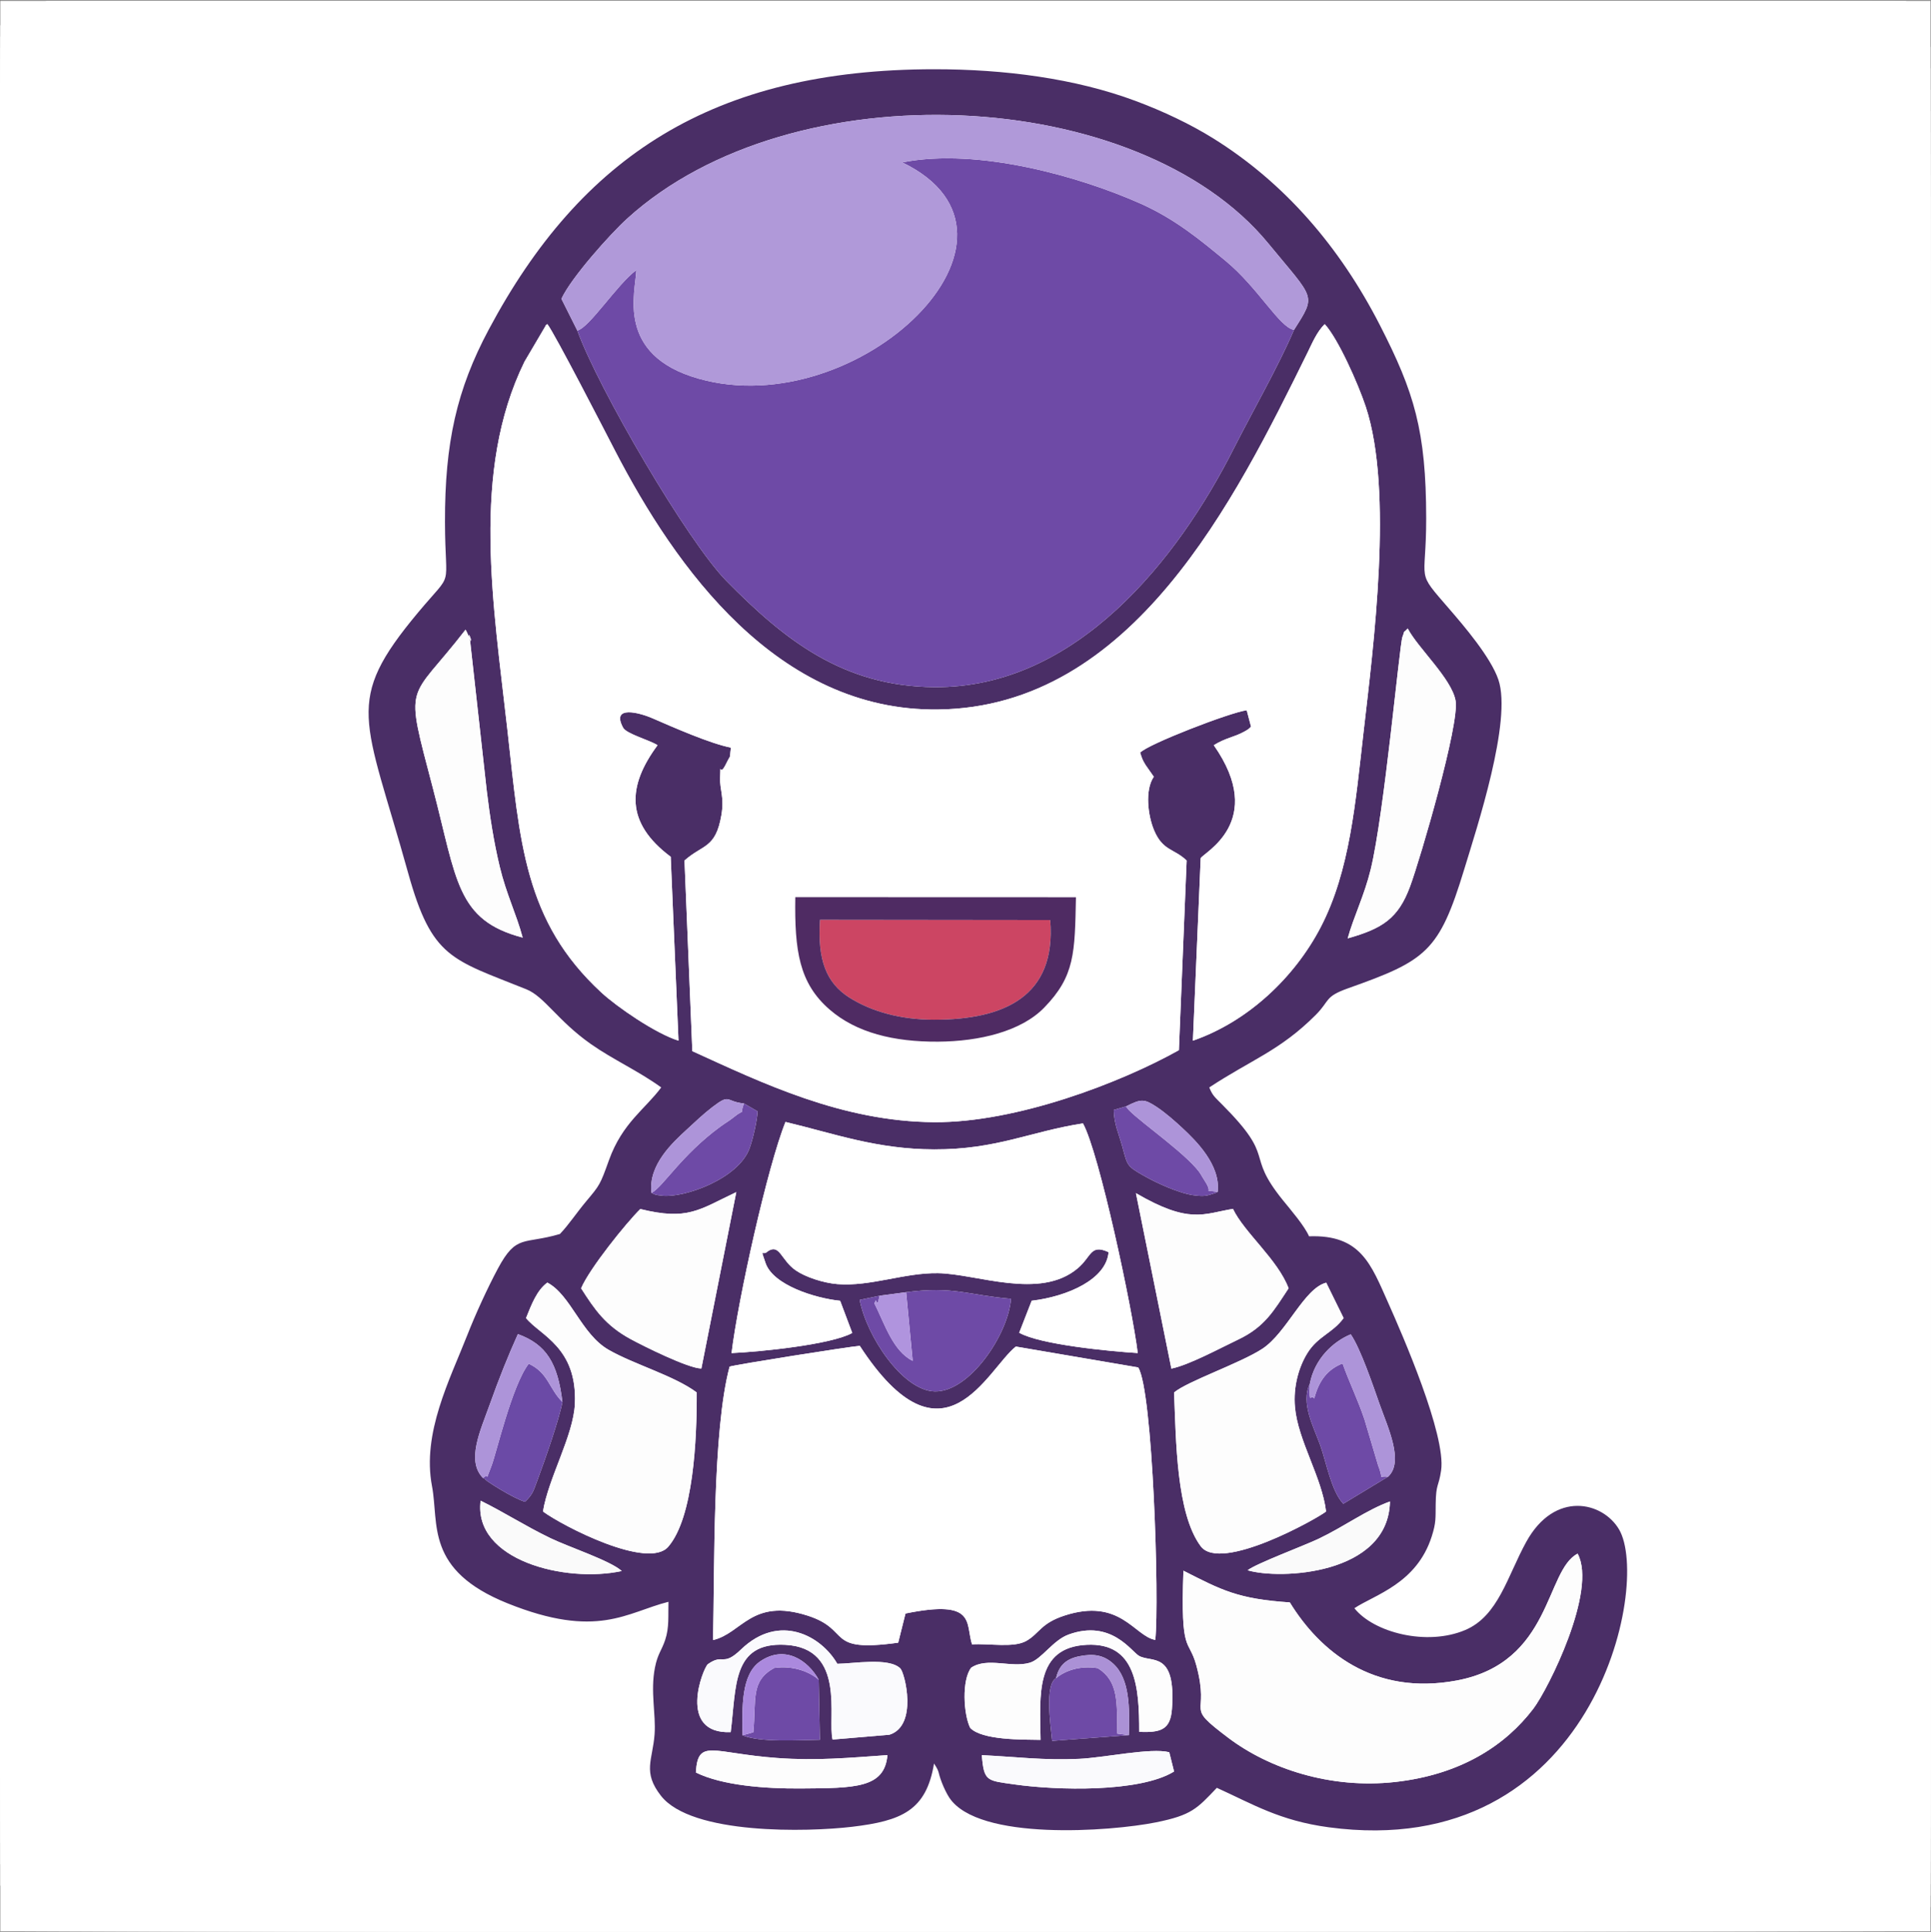 <?xml version="1.0" encoding="UTF-8"?>
<svg xmlns="http://www.w3.org/2000/svg" xmlns:xlink="http://www.w3.org/1999/xlink" width="2836" height="2837" viewBox="0 0 2836 2837">
<rect x="0" y="0" width="2836" height="2837" fill="#808080" stroke="none"/>
<defs>
<clipPath id="clip-0">
<path clip-rule="nonzero" d="M 0.512 1.449 L 2835.16 1.449 L 2835.16 2836.094 L 0.512 2836.094 Z M 0.512 1.449 "/>
</clipPath>
</defs>
<path fill-rule="evenodd" fill="rgb(58.984%, 58.984%, 58.984%)" fill-opacity="1" d="M 1 0.352 L 2835.648 0.352 L 2835.648 2835 L 1 2835 L 1 0.352 "/>
<g clip-path="url(#clip-0)">
<path fill-rule="evenodd" fill="rgb(100%, 100%, 100%)" fill-opacity="1" d="M 0.512 1.449 L 2835.16 1.449 L 2835.16 2836.094 L 0.512 2836.094 Z M 2835.16 1.449 L 0.512 1.449 L 0.512 2836.102 L 2835.16 2836.102 Z M 2251.34 -1290.559 L -1291.5 585.27 L 584.336 4128.109 L 4127.172 2252.273 Z M 2251.34 -1290.559 "/>
<path fill-rule="evenodd" fill="rgb(100%, 100%, 100%)" fill-opacity="1" d="M 2201.328 -1128 L -1128.941 635.281 L 634.344 3965.551 L 3964.609 2202.262 Z M 2201.328 -1128 "/>
<path fill-rule="evenodd" fill="rgb(100%, 100%, 100%)" fill-opacity="1" d="M 2195.211 -1108.109 L -1109.039 641.398 L 640.465 3945.648 L 3944.711 2196.141 Z M 2195.211 -1108.109 "/>
<path fill-rule="evenodd" fill="rgb(100%, 100%, 100%)" fill-opacity="1" d="M 2189.078 -1088.211 L -1089.148 647.52 L 646.586 3925.75 L 3924.82 2190.02 Z M 2189.078 -1088.211 "/>
<path fill-rule="evenodd" fill="rgb(100%, 100%, 100%)" fill-opacity="1" d="M 2182.961 -1068.309 L -1069.25 653.641 L 652.707 3905.859 L 3904.922 2183.898 Z M 2182.961 -1068.309 "/>
<path fill-rule="evenodd" fill="rgb(100%, 100%, 100%)" fill-opacity="1" d="M 2176.84 -1048.422 L -1049.352 659.762 L 658.828 3885.961 L 3885.02 2177.777 Z M 2176.84 -1048.422 "/>
<path fill-rule="evenodd" fill="rgb(100%, 100%, 100%)" fill-opacity="1" d="M 2170.719 -1028.52 L -1029.461 665.891 L 664.949 3866.059 L 3865.129 2171.656 Z M 2170.719 -1028.52 "/>
<path fill-rule="evenodd" fill="rgb(100%, 100%, 100%)" fill-opacity="1" d="M 2164.602 -1008.621 L -1009.559 672.012 L 671.07 3846.172 L 3845.23 2165.535 Z M 2164.602 -1008.621 "/>
<path fill-rule="evenodd" fill="rgb(100%, 100%, 100%)" fill-opacity="1" d="M 2158.48 -988.73 L -989.664 678.129 L 677.191 3826.27 L 3825.328 2159.414 Z M 2158.48 -988.73 "/>
<path fill-rule="evenodd" fill="rgb(100%, 100%, 100%)" fill-opacity="1" d="M 2152.359 -968.828 L -969.766 684.25 L 683.312 3806.371 L 3805.441 2153.293 Z M 2152.359 -968.828 "/>
<path fill-rule="evenodd" fill="rgb(100%, 100%, 100%)" fill-opacity="1" d="M 2146.238 -948.93 L -949.871 690.371 L 689.434 3786.477 L 3785.539 2147.172 Z M 2146.238 -948.93 "/>
<path fill-rule="evenodd" fill="rgb(100%, 100%, 100%)" fill-opacity="1" d="M 2140.121 -929.039 L -929.973 696.488 L 695.555 3766.578 L 3765.641 2141.051 Z M 2140.121 -929.039 "/>
<path fill-rule="evenodd" fill="rgb(100%, 100%, 100%)" fill-opacity="1" d="M 2133.988 -909.141 L -910.074 702.609 L 701.676 3746.684 L 3745.75 2134.93 Z M 2133.988 -909.141 "/>
<path fill-rule="evenodd" fill="rgb(100%, 100%, 100%)" fill-opacity="1" d="M 2127.871 -889.238 L -890.18 708.73 L 707.797 3726.785 L 3725.852 2128.809 Z M 2127.871 -889.238 "/>
<path fill-rule="evenodd" fill="rgb(100%, 100%, 100%)" fill-opacity="1" d="M 2121.75 -869.352 L -870.281 714.852 L 713.918 3706.891 L 3705.949 2122.688 Z M 2121.75 -869.352 "/>
<path fill-rule="evenodd" fill="rgb(100%, 100%, 100%)" fill-opacity="1" d="M 2115.629 -849.449 L -850.387 720.969 L 720.039 3686.992 L 3686.059 2116.566 Z M 2115.629 -849.449 "/>
<path fill-rule="evenodd" fill="rgb(100%, 100%, 100%)" fill-opacity="1" d="M 2109.512 -829.551 L -830.488 727.102 L 726.16 3667.098 L 3666.16 2110.445 Z M 2109.512 -829.551 "/>
<path fill-rule="evenodd" fill="rgb(100%, 100%, 100%)" fill-opacity="1" d="M 2103.391 -809.66 L -810.594 733.219 L 732.281 3647.199 L 3646.262 2104.324 Z M 2103.391 -809.66 "/>
<path fill-rule="evenodd" fill="rgb(100%, 100%, 100%)" fill-opacity="1" d="M 2097.27 -789.762 L -790.695 739.34 L 738.402 3627.305 L 3626.371 2098.203 Z M 2097.27 -789.762 "/>
<path fill-rule="evenodd" fill="rgb(100%, 100%, 100%)" fill-opacity="1" d="M 2091.148 -769.859 L -770.801 745.461 L 744.523 3607.406 L 3606.469 2092.086 Z M 2091.148 -769.859 "/>
<path fill-rule="evenodd" fill="rgb(100%, 100%, 100%)" fill-opacity="1" d="M 2085.031 -749.969 L -750.902 751.578 L 750.645 3587.512 L 3586.57 2085.965 Z M 2085.031 -749.969 "/>
<path fill-rule="evenodd" fill="rgb(100%, 100%, 100%)" fill-opacity="1" d="M 2078.91 -730.07 L -731.008 757.699 L 756.766 3567.613 L 3566.68 2079.844 Z M 2078.91 -730.07 "/>
<path fill-rule="evenodd" fill="rgb(100%, 100%, 100%)" fill-opacity="1" d="M 2072.789 -710.172 L -711.109 763.82 L 762.887 3547.719 L 3546.781 2073.723 Z M 2072.789 -710.172 "/>
<path fill-rule="evenodd" fill="rgb(100%, 100%, 100%)" fill-opacity="1" d="M 2066.66 -690.281 L -691.215 769.941 L 769.008 3527.82 L 3526.879 2067.602 Z M 2066.66 -690.281 "/>
<path fill-rule="evenodd" fill="rgb(100%, 100%, 100%)" fill-opacity="1" d="M 2060.539 -670.379 L -671.316 776.059 L 775.129 3507.926 L 3506.988 2061.48 Z M 2060.539 -670.379 "/>
<path fill-rule="evenodd" fill="rgb(100%, 100%, 100%)" fill-opacity="1" d="M 2054.422 -650.48 L -651.422 782.18 L 781.25 3488.027 L 3487.09 2055.359 Z M 2054.422 -650.48 "/>
<path fill-rule="evenodd" fill="rgb(100%, 100%, 100%)" fill-opacity="1" d="M 2048.301 -630.59 L -631.523 788.309 L 787.371 3468.129 L 3467.191 2049.238 Z M 2048.301 -630.59 "/>
<path fill-rule="evenodd" fill="rgb(100%, 100%, 100%)" fill-opacity="1" d="M 2042.18 -610.691 L -611.629 794.43 L 793.492 3448.234 L 3447.301 2043.117 Z M 2042.18 -610.691 "/>
<path fill-rule="evenodd" fill="rgb(100%, 100%, 100%)" fill-opacity="1" d="M 2036.059 -590.789 L -591.73 800.551 L 799.613 3428.34 L 3427.398 2036.996 Z M 2036.059 -590.789 "/>
<path fill-rule="evenodd" fill="rgb(100%, 100%, 100%)" fill-opacity="1" d="M 2029.941 -570.898 L -571.836 806.672 L 805.734 3408.441 L 3407.512 2030.875 Z M 2029.941 -570.898 "/>
<path fill-rule="evenodd" fill="rgb(100%, 100%, 100%)" fill-opacity="1" d="M 2023.82 -551 L -551.938 812.789 L 811.855 3388.543 L 3387.609 2024.754 Z M 2023.82 -551 "/>
<path fill-rule="evenodd" fill="rgb(100%, 100%, 100%)" fill-opacity="1" d="M 2017.699 -531.109 L -532.039 818.91 L 817.977 3368.648 L 3367.711 2018.633 Z M 2017.699 -531.109 "/>
<path fill-rule="evenodd" fill="rgb(100%, 100%, 100%)" fill-opacity="1" d="M 2011.578 -511.211 L -512.145 825.031 L 824.098 3348.75 L 3347.809 2012.512 Z M 2011.578 -511.211 "/>
<path fill-rule="evenodd" fill="rgb(100%, 100%, 100%)" fill-opacity="1" d="M 2005.449 -491.309 L -492.246 831.148 L 830.219 3328.855 L 3327.922 2006.391 Z M 2005.449 -491.309 "/>
<path fill-rule="evenodd" fill="rgb(100%, 100%, 100%)" fill-opacity="1" d="M 1999.328 -471.422 L -472.352 837.27 L 836.34 3308.957 L 3308.02 2000.27 Z M 1999.328 -471.422 "/>
<path fill-rule="evenodd" fill="rgb(100%, 100%, 100%)" fill-opacity="1" d="M 1993.211 -451.52 L -452.453 843.391 L 842.461 3289.062 L 3288.129 1994.148 Z M 1993.211 -451.52 "/>
<path fill-rule="evenodd" fill="rgb(100%, 100%, 100%)" fill-opacity="1" d="M 1987.09 -431.621 L -432.559 849.52 L 848.578 3269.164 L 3268.23 1988.027 Z M 1987.09 -431.621 "/>
<path fill-rule="evenodd" fill="rgb(100%, 100%, 100%)" fill-opacity="1" d="M 1980.969 -411.73 L -412.66 855.641 L 854.699 3249.27 L 3248.328 1981.906 Z M 1980.969 -411.73 "/>
<path fill-rule="evenodd" fill="rgb(100%, 100%, 100%)" fill-opacity="1" d="M 1974.852 -391.828 L -392.766 861.762 L 860.82 3229.371 L 3228.441 1975.785 Z M 1974.852 -391.828 "/>
<path fill-rule="evenodd" fill="rgb(100%, 100%, 100%)" fill-opacity="1" d="M 1968.73 -371.93 L -372.867 867.879 L 866.941 3209.477 L 3208.539 1969.664 Z M 1968.73 -371.93 "/>
<path fill-rule="evenodd" fill="rgb(100%, 100%, 100%)" fill-opacity="1" d="M 1962.609 -352.039 L -352.973 874 L 873.062 3189.578 L 3188.641 1963.543 Z M 1962.609 -352.039 "/>
<path fill-rule="evenodd" fill="rgb(100%, 100%, 100%)" fill-opacity="1" d="M 1956.488 -332.141 L -333.074 880.121 L 879.184 3169.68 L 3168.75 1957.422 Z M 1956.488 -332.141 "/>
<path fill-rule="evenodd" fill="rgb(100%, 100%, 100%)" fill-opacity="1" d="M 1950.371 -312.238 L -313.18 886.238 L 885.305 3149.785 L 3148.852 1951.301 Z M 1950.371 -312.238 "/>
<path fill-rule="evenodd" fill="rgb(100%, 100%, 100%)" fill-opacity="1" d="M 1944.238 -292.352 L -293.281 892.359 L 891.426 3129.887 L 3128.949 1945.18 Z M 1944.238 -292.352 "/>
<path fill-rule="evenodd" fill="rgb(100%, 100%, 100%)" fill-opacity="1" d="M 1938.121 -272.449 L -273.387 898.48 L 897.547 3109.992 L 3109.059 1939.059 Z M 1938.121 -272.449 "/>
<path fill-rule="evenodd" fill="rgb(100%, 100%, 100%)" fill-opacity="1" d="M 1932 -252.551 L -253.488 904.602 L 903.668 3090.094 L 3089.16 1932.938 Z M 1932 -252.551 "/>
<path fill-rule="evenodd" fill="rgb(100%, 100%, 100%)" fill-opacity="1" d="M 1925.879 -232.66 L -233.59 910.73 L 909.789 3070.199 L 3069.262 1926.816 Z M 1925.879 -232.66 "/>
<path fill-rule="evenodd" fill="rgb(100%, 100%, 100%)" fill-opacity="1" d="M 1919.762 -212.762 L -213.691 916.852 L 915.91 3050.297 L 3049.359 1920.695 Z M 1919.762 -212.762 "/>
<path fill-rule="evenodd" fill="rgb(100%, 100%, 100%)" fill-opacity="1" d="M 1913.641 -192.859 L -193.797 922.969 L 922.031 3030.402 L 3029.469 1914.574 Z M 1913.641 -192.859 "/>
<path fill-rule="evenodd" fill="rgb(100%, 100%, 100%)" fill-opacity="1" d="M 1907.52 -172.961 L -173.898 929.09 L 928.152 3010.504 L 3009.57 1908.453 Z M 1907.52 -172.961 "/>
<path fill-rule="evenodd" fill="rgb(100%, 100%, 100%)" fill-opacity="1" d="M 1901.398 -153.07 L -154.004 935.211 L 934.273 2990.609 L 2989.672 1902.332 Z M 1901.398 -153.07 "/>
<path fill-rule="evenodd" fill="rgb(100%, 100%, 100%)" fill-opacity="1" d="M 1895.281 -133.172 L -134.105 941.328 L 940.395 2970.711 L 2969.781 1896.211 Z M 1895.281 -133.172 "/>
<path fill-rule="evenodd" fill="rgb(100%, 100%, 100%)" fill-opacity="1" d="M 1889.148 -113.27 L -114.211 947.449 L 946.516 2950.816 L 2949.879 1890.09 Z M 1889.148 -113.27 "/>
<path fill-rule="evenodd" fill="rgb(100%, 100%, 100%)" fill-opacity="1" d="M 1883.031 -93.379 L -94.312 953.57 L 952.637 2930.918 L 2929.98 1883.969 Z M 1883.031 -93.379 "/>
<path fill-rule="evenodd" fill="rgb(100%, 100%, 100%)" fill-opacity="1" d="M 1876.91 -73.48 L -74.414 959.691 L 958.758 2911.023 L 2910.09 1877.848 Z M 1876.91 -73.48 "/>
<path fill-rule="evenodd" fill="rgb(100%, 100%, 100%)" fill-opacity="1" d="M 1870.789 -53.578 L -54.52 965.82 L 964.879 2891.125 L 2890.191 1871.727 Z M 1870.789 -53.578 "/>
<path fill-rule="evenodd" fill="rgb(100%, 100%, 100%)" fill-opacity="1" d="M 1864.672 -33.691 L -34.621 971.941 L 971 2871.23 L 2870.289 1865.605 Z M 1864.672 -33.691 "/>
<path fill-rule="evenodd" fill="rgb(100%, 100%, 100%)" fill-opacity="1" d="M 1858.551 -13.789 L -14.727 978.059 L 977.121 2851.332 L 2850.398 1859.484 Z M 1858.551 -13.789 "/>
</g>
<path fill-rule="evenodd" fill="rgb(100%, 100%, 100%)" fill-opacity="1" d="M 1852.43 6.109 L 5.172 984.18 L 983.242 2831.438 L 2830.5 1853.363 Z M 1852.43 6.109 "/>
<path fill-rule="evenodd" fill="rgb(100%, 100%, 100%)" fill-opacity="1" d="M 1846.309 26 L 25.066 990.301 L 989.363 2811.539 L 2810.602 1847.242 Z M 1846.309 26 "/>
<path fill-rule="evenodd" fill="rgb(100%, 100%, 100%)" fill-opacity="1" d="M 1840.191 45.898 L 44.965 996.422 L 995.484 2791.645 L 2790.711 1841.121 Z M 1840.191 45.898 "/>
<path fill-rule="evenodd" fill="rgb(100%, 100%, 100%)" fill-opacity="1" d="M 1834.059 65.801 L 64.859 1002.539 L 1001.609 2771.746 L 2770.809 1835 Z M 1834.059 65.801 "/>
<path fill-rule="evenodd" fill="rgb(100%, 100%, 100%)" fill-opacity="1" d="M 1827.941 85.691 L 84.758 1008.66 L 1007.73 2751.848 L 2750.91 1828.879 Z M 1827.941 85.691 "/>
<path fill-rule="evenodd" fill="rgb(100%, 100%, 100%)" fill-opacity="1" d="M 1821.82 105.59 L 104.652 1014.781 L 1013.852 2731.953 L 2731.02 1822.762 Z M 1821.82 105.59 "/>
<path fill-rule="evenodd" fill="rgb(100%, 100%, 100%)" fill-opacity="1" d="M 1815.699 125.488 L 124.551 1020.898 L 1019.969 2712.055 L 2711.121 1816.641 Z M 1815.699 125.488 "/>
<path fill-rule="evenodd" fill="rgb(100%, 100%, 100%)" fill-opacity="1" d="M 1809.578 145.379 L 144.445 1027.031 L 1026.09 2692.16 L 2691.219 1810.52 Z M 1809.578 145.379 "/>
<path fill-rule="evenodd" fill="rgb(100%, 100%, 100%)" fill-opacity="1" d="M 1803.461 165.281 L 164.344 1033.148 L 1032.211 2672.262 L 2671.328 1804.398 Z M 1803.461 165.281 "/>
<path fill-rule="evenodd" fill="rgb(100%, 100%, 100%)" fill-opacity="1" d="M 1797.34 185.18 L 184.242 1039.27 L 1038.328 2652.367 L 2651.43 1798.27 Z M 1797.34 185.18 "/>
<path fill-rule="evenodd" fill="rgb(100%, 100%, 100%)" fill-opacity="1" d="M 1791.219 205.07 L 204.137 1045.391 L 1044.449 2632.469 L 2631.531 1792.148 Z M 1791.219 205.07 "/>
<path fill-rule="evenodd" fill="rgb(100%, 100%, 100%)" fill-opacity="1" d="M 1785.102 224.969 L 224.035 1051.512 L 1050.57 2612.574 L 2611.641 1786.031 Z M 1785.102 224.969 "/>
<path fill-rule="evenodd" fill="rgb(100%, 100%, 100%)" fill-opacity="1" d="M 1778.98 244.871 L 243.93 1057.629 L 1056.691 2592.676 L 2591.738 1779.91 Z M 1778.98 244.871 "/>
<path fill-rule="evenodd" fill="rgb(100%, 100%, 100%)" fill-opacity="1" d="M 1772.859 264.762 L 263.828 1063.75 L 1062.82 2572.777 L 2571.84 1773.789 Z M 1772.859 264.762 "/>
<path fill-rule="evenodd" fill="rgb(100%, 100%, 100%)" fill-opacity="1" d="M 1766.73 284.66 L 283.723 1069.871 L 1068.941 2552.883 L 2551.949 1767.672 Z M 1766.73 284.66 "/>
<path fill-rule="evenodd" fill="rgb(100%, 100%, 100%)" fill-opacity="1" d="M 1760.609 304.559 L 303.621 1075.988 L 1075.059 2532.984 L 2532.051 1761.551 Z M 1760.609 304.559 "/>
<path fill-rule="evenodd" fill="rgb(100%, 100%, 100%)" fill-opacity="1" d="M 1754.488 324.449 L 323.52 1082.109 L 1081.18 2513.09 L 2512.148 1755.43 Z M 1754.488 324.449 "/>
<path fill-rule="evenodd" fill="rgb(100%, 100%, 100%)" fill-opacity="1" d="M 1748.371 344.352 L 343.414 1088.238 L 1087.301 2493.191 L 2492.262 1749.309 Z M 1748.371 344.352 "/>
<path fill-rule="evenodd" fill="rgb(100%, 100%, 100%)" fill-opacity="1" d="M 1742.25 364.25 L 363.312 1094.359 L 1093.422 2473.297 L 2472.359 1743.191 Z M 1742.25 364.25 "/>
<path fill-rule="evenodd" fill="rgb(100%, 100%, 100%)" fill-opacity="1" d="M 1736.129 384.141 L 383.207 1100.48 L 1099.539 2453.398 L 2452.461 1737.059 Z M 1736.129 384.141 "/>
<path fill-rule="evenodd" fill="rgb(100%, 100%, 100%)" fill-opacity="1" d="M 1730.012 404.039 L 403.105 1106.602 L 1105.66 2433.504 L 2432.57 1730.941 Z M 1730.012 404.039 "/>
<path fill-rule="evenodd" fill="rgb(100%, 100%, 100%)" fill-opacity="1" d="M 1723.891 423.941 L 423 1112.719 L 1111.781 2413.605 L 2412.672 1724.82 Z M 1723.891 423.941 "/>
<path fill-rule="evenodd" fill="rgb(100%, 100%, 100%)" fill-opacity="1" d="M 1717.77 443.828 L 442.898 1118.84 L 1117.91 2393.711 L 2392.77 1718.699 Z M 1717.77 443.828 "/>
<path fill-rule="evenodd" fill="rgb(100%, 100%, 100%)" fill-opacity="1" d="M 1711.641 463.73 L 462.793 1124.961 L 1124.031 2373.812 L 2372.879 1712.578 Z M 1711.641 463.73 "/>
<path fill-rule="evenodd" fill="rgb(100%, 100%, 100%)" fill-opacity="1" d="M 1705.52 483.629 L 482.691 1131.078 L 1130.148 2353.914 L 2352.98 1706.461 Z M 1705.52 483.629 "/>
<path fill-rule="evenodd" fill="rgb(100%, 100%, 100%)" fill-opacity="1" d="M 1699.398 503.52 L 502.59 1137.199 L 1136.27 2334.02 L 2333.078 1700.34 Z M 1699.398 503.52 "/>
<path fill-rule="evenodd" fill="rgb(100%, 100%, 100%)" fill-opacity="1" d="M 1693.281 523.422 L 522.484 1143.32 L 1142.391 2314.121 L 2313.191 1694.219 Z M 1693.281 523.422 "/>
<path fill-rule="evenodd" fill="rgb(100%, 100%, 100%)" fill-opacity="1" d="M 1687.16 543.32 L 542.383 1149.449 L 1148.512 2294.227 L 2293.289 1688.102 Z M 1687.16 543.32 "/>
<path fill-rule="evenodd" fill="rgb(100%, 100%, 100%)" fill-opacity="1" d="M 1681.039 563.211 L 562.277 1155.57 L 1154.629 2274.328 L 2273.391 1681.98 Z M 1681.039 563.211 "/>
<path fill-rule="evenodd" fill="rgb(100%, 100%, 100%)" fill-opacity="1" d="M 1674.922 583.109 L 582.176 1161.691 L 1160.75 2254.434 L 2253.5 1675.852 Z M 1674.922 583.109 "/>
<path fill-rule="evenodd" fill="rgb(100%, 100%, 100%)" fill-opacity="1" d="M 1668.801 603.012 L 602.07 1167.809 L 1166.871 2234.535 L 2233.602 1669.73 Z M 1668.801 603.012 "/>
<path fill-rule="evenodd" fill="rgb(100%, 100%, 100%)" fill-opacity="1" d="M 1662.68 622.898 L 621.969 1173.93 L 1172.988 2214.641 L 2213.699 1663.609 Z M 1662.68 622.898 "/>
<path fill-rule="evenodd" fill="rgb(100%, 100%, 100%)" fill-opacity="1" d="M 1656.559 642.801 L 641.863 1180.051 L 1179.121 2194.742 L 2193.809 1657.488 Z M 1656.559 642.801 "/>
<path fill-rule="evenodd" fill="rgb(100%, 100%, 100%)" fill-opacity="1" d="M 1650.43 662.699 L 661.762 1186.172 L 1185.238 2174.848 L 2173.91 1651.371 Z M 1650.43 662.699 "/>
<path fill-rule="evenodd" fill="rgb(100%, 100%, 100%)" fill-opacity="1" d="M 1644.309 682.59 L 681.656 1192.289 L 1191.359 2154.949 L 2154.012 1645.25 Z M 1644.309 682.59 "/>
<path fill-rule="evenodd" fill="rgb(100%, 100%, 100%)" fill-opacity="1" d="M 1638.191 702.488 L 701.555 1198.41 L 1197.48 2135.051 L 2134.121 1639.129 Z M 1638.191 702.488 "/>
<path fill-rule="evenodd" fill="rgb(100%, 100%, 100%)" fill-opacity="1" d="M 1632.07 722.391 L 721.449 1204.539 L 1203.602 2115.156 L 2114.219 1633.012 Z M 1632.07 722.391 "/>
<path fill-rule="evenodd" fill="rgb(100%, 100%, 100%)" fill-opacity="1" d="M 1625.949 742.281 L 741.348 1210.66 L 1209.719 2095.258 L 2094.32 1626.891 Z M 1625.949 742.281 "/>
<path fill-rule="evenodd" fill="rgb(100%, 100%, 100%)" fill-opacity="1" d="M 1619.828 762.18 L 761.246 1216.781 L 1215.84 2075.363 L 2074.43 1620.77 Z M 1619.828 762.18 "/>
<path fill-rule="evenodd" fill="rgb(100%, 100%, 100%)" fill-opacity="1" d="M 1613.711 782.078 L 781.141 1222.898 L 1221.961 2055.465 L 2054.531 1614.641 Z M 1613.711 782.078 "/>
<path fill-rule="evenodd" fill="rgb(100%, 100%, 100%)" fill-opacity="1" d="M 1607.59 801.969 L 801.039 1229.02 L 1228.078 2035.57 L 2034.629 1608.52 Z M 1607.59 801.969 "/>
<path fill-rule="evenodd" fill="rgb(100%, 100%, 100%)" fill-opacity="1" d="M 1601.469 821.871 L 820.934 1235.141 L 1234.199 2015.672 L 2014.738 1602.398 Z M 1601.469 821.871 "/>
<path fill-rule="evenodd" fill="rgb(100%, 100%, 100%)" fill-opacity="1" d="M 1595.352 841.77 L 840.832 1241.262 L 1240.328 1995.773 L 1994.84 1596.281 Z M 1595.352 841.77 "/>
<path fill-rule="evenodd" fill="rgb(100%, 100%, 100%)" fill-opacity="1" d="M 1589.219 861.66 L 860.727 1247.379 L 1246.449 1975.879 L 1974.941 1590.16 Z M 1589.219 861.66 "/>
<path fill-rule="evenodd" fill="rgb(100%, 100%, 100%)" fill-opacity="1" d="M 1583.102 881.559 L 880.625 1253.5 L 1252.57 1955.98 L 1955.051 1584.039 Z M 1583.102 881.559 "/>
<path fill-rule="evenodd" fill="rgb(100%, 100%, 100%)" fill-opacity="1" d="M 1576.98 901.461 L 900.52 1259.621 L 1258.691 1936.086 L 1935.148 1577.922 Z M 1576.98 901.461 "/>
<path fill-rule="evenodd" fill="rgb(100%, 100%, 100%)" fill-opacity="1" d="M 1570.859 921.352 L 920.418 1265.75 L 1264.809 1916.188 L 1915.25 1571.801 Z M 1570.859 921.352 "/>
<path fill-rule="evenodd" fill="rgb(100%, 100%, 100%)" fill-opacity="1" d="M 1564.738 941.25 L 940.316 1271.871 L 1270.93 1896.293 L 1895.359 1565.68 Z M 1564.738 941.25 "/>
<path fill-rule="evenodd" fill="rgb(100%, 100%, 100%)" fill-opacity="1" d="M 1558.621 961.148 L 960.211 1277.988 L 1277.051 1876.395 L 1875.461 1559.559 Z M 1558.621 961.148 "/>
<path fill-rule="evenodd" fill="rgb(100%, 100%, 100%)" fill-opacity="1" d="M 1552.5 981.039 L 980.109 1284.109 L 1283.172 1856.496 L 1855.559 1553.43 Z M 1552.5 981.039 "/>
<path fill-rule="evenodd" fill="rgb(100%, 100%, 100%)" fill-opacity="1" d="M 1546.379 1000.941 L 1000 1290.23 L 1289.289 1836.602 L 1835.672 1547.309 Z M 1546.379 1000.941 "/>
<path fill-rule="evenodd" fill="rgb(100%, 100%, 100%)" fill-opacity="1" d="M 1540.262 1020.84 L 1019.898 1296.352 L 1295.41 1816.711 L 1815.77 1541.191 Z M 1540.262 1020.84 "/>
<path fill-rule="evenodd" fill="rgb(100%, 100%, 100%)" fill-opacity="1" d="M 1534.141 1040.73 L 1039.801 1302.469 L 1301.539 1796.809 L 1795.871 1535.07 Z M 1534.141 1040.73 "/>
<path fill-rule="evenodd" fill="rgb(100%, 100%, 100%)" fill-opacity="1" d="M 1528.012 1060.629 L 1059.691 1308.59 L 1307.66 1776.91 L 1775.98 1528.949 Z M 1528.012 1060.629 "/>
<path fill-rule="evenodd" fill="rgb(100%, 100%, 100%)" fill-opacity="1" d="M 1521.891 1080.531 L 1079.59 1314.711 L 1313.781 1757.02 L 1756.078 1522.828 Z M 1521.891 1080.531 "/>
<path fill-rule="evenodd" fill="rgb(100%, 100%, 100%)" fill-opacity="1" d="M 1515.77 1100.422 L 1099.488 1320.828 L 1319.898 1737.121 L 1736.18 1516.711 Z M 1515.77 1100.422 "/>
<path fill-rule="evenodd" fill="rgb(100%, 100%, 100%)" fill-opacity="1" d="M 1509.648 1120.32 L 1119.379 1326.961 L 1326.02 1717.219 L 1716.289 1510.59 Z M 1509.648 1120.32 "/>
<path fill-rule="evenodd" fill="rgb(100%, 100%, 100%)" fill-opacity="1" d="M 1503.531 1140.219 L 1139.281 1333.078 L 1332.141 1697.32 L 1696.391 1504.469 Z M 1503.531 1140.219 "/>
<path fill-rule="evenodd" fill="rgb(100%, 100%, 100%)" fill-opacity="1" d="M 1497.41 1160.109 L 1159.18 1339.199 L 1338.262 1677.43 L 1676.488 1498.34 Z M 1497.41 1160.109 "/>
<path fill-rule="evenodd" fill="rgb(100%, 100%, 100%)" fill-opacity="1" d="M 1491.289 1180.012 L 1179.078 1345.32 L 1344.379 1657.531 L 1656.602 1492.219 Z M 1491.289 1180.012 "/>
<path fill-rule="evenodd" fill="rgb(100%, 100%, 100%)" fill-opacity="1" d="M 1485.172 1199.91 L 1198.969 1351.441 L 1350.5 1637.641 L 1636.699 1486.102 Z M 1485.172 1199.91 "/>
<path fill-rule="evenodd" fill="rgb(100%, 100%, 100%)" fill-opacity="1" d="M 1479.051 1219.801 L 1218.871 1357.559 L 1356.629 1617.738 L 1616.801 1479.98 Z M 1479.051 1219.801 "/>
<path fill-rule="evenodd" fill="rgb(100%, 100%, 100%)" fill-opacity="1" d="M 1472.922 1239.699 L 1238.762 1363.68 L 1362.75 1597.84 L 1596.91 1473.859 Z M 1472.922 1239.699 "/>
<path fill-rule="evenodd" fill="rgb(100%, 100%, 100%)" fill-opacity="1" d="M 1466.801 1259.602 L 1258.66 1369.801 L 1368.871 1577.941 L 1577.012 1467.738 Z M 1466.801 1259.602 "/>
<path fill-rule="evenodd" fill="rgb(100%, 100%, 100%)" fill-opacity="1" d="M 1460.68 1279.488 L 1278.559 1375.922 L 1374.988 1558.051 L 1557.109 1461.621 Z M 1460.68 1279.488 "/>
<path fill-rule="evenodd" fill="rgb(100%, 100%, 100%)" fill-opacity="1" d="M 1454.559 1299.391 L 1298.461 1382.039 L 1381.109 1538.148 L 1537.219 1455.5 Z M 1454.559 1299.391 "/>
<path fill-rule="evenodd" fill="rgb(100%, 100%, 100%)" fill-opacity="1" d="M 1448.441 1319.289 L 1318.352 1388.172 L 1387.23 1518.262 L 1517.32 1449.379 Z M 1448.441 1319.289 "/>
<path fill-rule="evenodd" fill="rgb(100%, 100%, 100%)" fill-opacity="1" d="M 1442.32 1339.18 L 1338.25 1394.289 L 1393.352 1498.359 L 1497.422 1443.262 Z M 1442.32 1339.18 "/>
<path fill-rule="evenodd" fill="rgb(100%, 100%, 100%)" fill-opacity="1" d="M 1436.199 1359.078 L 1358.141 1400.41 L 1399.469 1478.461 L 1477.531 1437.129 Z M 1436.199 1359.078 "/>
<path fill-rule="evenodd" fill="rgb(100%, 100%, 100%)" fill-opacity="1" d="M 1430.078 1378.98 L 1378.039 1406.531 L 1405.59 1458.559 L 1457.629 1431.012 Z M 1430.078 1378.98 "/>
<path fill-rule="evenodd" fill="rgb(100%, 100%, 100%)" fill-opacity="1" d="M 1423.961 1398.871 L 1397.941 1412.648 L 1411.711 1438.672 L 1437.73 1424.891 Z M 1423.961 1398.871 "/>
<path fill-rule="evenodd" fill="rgb(29.002%, 17.993%, 39.989%)" fill-opacity="1" d="M 1441.961 2577.418 C 1492.84 2579.93 1532.559 2585.273 1585.031 2582.871 C 1621.699 2581.188 1690.469 2566.18 1717.25 2573.168 L 1724.32 2601.445 C 1673.852 2632.609 1551.539 2629.195 1490.191 2620.453 C 1449.398 2614.645 1445.121 2616.438 1441.961 2577.418 Z M 1303.371 2577.387 C 1299.109 2626.012 1255.988 2625.859 1175.32 2626.391 C 1124.262 2626.727 1060.77 2622.117 1021.988 2602.918 C 1025.039 2552.223 1045.871 2574.625 1141.441 2581.621 C 1199.43 2585.863 1246.852 2581.336 1303.371 2577.387 Z M 1550.91 2464.445 C 1554.82 2448.895 1562.391 2436.695 1585.398 2432.18 C 1605.879 2428.156 1620.789 2430.328 1634.82 2442.996 C 1659.66 2465.434 1659.02 2508.98 1657.898 2548.074 L 1545.191 2556.488 C 1543.109 2534.184 1534.051 2474.254 1550.91 2464.445 Z M 1202.422 2466.664 L 1204.16 2554.867 C 1171.148 2555.398 1116.309 2559.012 1090.57 2548.25 C 1089.852 2506.734 1088.52 2458.805 1116.531 2439.672 C 1152.82 2414.887 1186.77 2438.316 1202.422 2466.664 Z M 1528.238 2555.02 C 1501.672 2554.566 1442.48 2555.605 1424.879 2537.438 C 1414.98 2517.184 1412.32 2467.191 1426.328 2449.035 C 1450.16 2433.07 1485.16 2449.727 1512.43 2441.73 C 1529.809 2436.629 1546.371 2408.664 1569.48 2400.301 C 1632.02 2377.68 1661.551 2425.316 1672.91 2431.688 C 1691.48 2442.105 1727.309 2423.941 1721.23 2509.402 C 1719.02 2540.531 1704.551 2544.398 1673.09 2543.305 C 1673.16 2477.59 1668.531 2411.852 1596.09 2415.414 C 1520.102 2419.148 1527.289 2488.441 1528.238 2555.02 Z M 1073.172 2543.629 C 994.191 2546.73 1032.43 2449.867 1039.59 2443.863 C 1063.07 2427.207 1060.871 2448.621 1088.371 2422.188 C 1144.672 2368.066 1206.309 2402.387 1229.73 2443.277 C 1252.281 2443.25 1305.441 2433.473 1322.301 2450.086 C 1328.93 2456.621 1348.48 2534.293 1306.23 2547.457 L 1222.762 2554.531 C 1215.07 2523.027 1243.07 2420.152 1153.371 2415.438 C 1074.922 2411.309 1081.66 2476.641 1073.172 2543.629 Z M 1071.531 2006.91 C 1078.012 2004.277 1249.781 1977.098 1262.73 1976.395 C 1385.941 2165.469 1450.039 2010.25 1491.93 1977.434 L 1671.609 2008.082 C 1693.23 2041.199 1702.781 2351.34 1696.73 2408.172 C 1666.141 2403.102 1645.27 2345.438 1562.871 2372.625 C 1528.469 2383.973 1526.512 2398.645 1507.539 2409.578 C 1488.84 2420.359 1452.68 2413.113 1427.559 2414.734 C 1417.691 2383.48 1434.23 2348.121 1329.879 2369.43 L 1319.18 2412.27 C 1210.309 2427.352 1251.879 2393.668 1186.148 2372.57 C 1103.93 2346.176 1089.871 2398.59 1047.219 2408.422 C 1049.578 2303.23 1046.34 2100.312 1071.531 2006.91 Z M 1738.051 2306.586 C 1794.09 2335.02 1817.539 2348 1894.328 2353.152 C 1937.969 2424.254 2016.871 2490.898 2139.672 2467.781 C 2279.512 2441.457 2269.281 2306.07 2317.02 2281.543 C 2346.23 2335.645 2273.641 2480.863 2251.82 2509.445 C 2211.281 2562.539 2146.48 2605.961 2048.988 2616.848 C 1953.762 2627.477 1863.602 2596.984 1804.211 2552.184 C 1737.25 2501.664 1778.02 2523.41 1757.109 2445.938 C 1745.84 2404.156 1733.559 2432.402 1738.051 2306.586 Z M 1832.371 2305.93 C 1844.039 2296.445 1915.922 2269.57 1936.66 2259.664 C 1974.609 2241.539 2006.969 2217.344 2041.398 2204.922 C 2039.219 2313.168 1878.941 2320.02 1832.371 2305.93 Z M 705.863 2203.785 C 740.766 2220.93 769.855 2240.094 808.277 2258.707 C 835.32 2271.805 896.289 2291.742 913.164 2307.031 C 830.645 2324.988 694.766 2291.379 705.863 2203.785 Z M 709.324 2170.371 C 684.488 2145.219 705.68 2100.527 718.809 2063.727 C 733.289 2023.133 746.16 1991.195 760.609 1959.129 C 802.07 1974.301 819.125 2001.141 826.004 2058.871 C 821.453 2083.746 799.977 2145.176 790.039 2171.684 C 783.445 2189.266 782.832 2194.199 771.09 2205.379 C 752.914 2199.988 713.461 2174.352 712.988 2172.863 C 712.398 2170.988 710.512 2171.246 709.324 2170.371 Z M 1923.629 2032.336 C 1930.641 1995.242 1958.141 1969.988 1983.789 1959.469 C 1998.148 1980.172 2016.43 2034.355 2026.5 2062.871 C 2038.129 2095.805 2062.391 2146.707 2038.66 2168.484 L 1972.871 2208.293 C 1955.23 2189.652 1947.961 2147.297 1938.949 2122.23 C 1929.211 2095.102 1910.078 2060.441 1923.629 2032.336 Z M 1724.34 2044.84 C 1743.629 2028.488 1821.762 2001.777 1853.93 1980.723 C 1889.801 1957.238 1915.289 1891.809 1947.789 1883.625 L 1973.32 1935.586 C 1957.461 1957.562 1935.719 1962.039 1920.27 1986.824 C 1907.859 2006.73 1899.09 2035.617 1901.93 2066.805 C 1906.41 2115.805 1941.621 2169.484 1947.551 2219.645 C 1935.75 2229.367 1792.762 2309.906 1763.488 2270.668 C 1727.621 2222.582 1727.172 2115.426 1724.34 2044.84 Z M 893.77 1982.156 C 931.336 2003.711 990.328 2020.234 1023.27 2044.84 C 1023.551 2113.574 1018.488 2228.41 981.434 2271.391 C 951.891 2305.66 826.789 2241.242 797.449 2219.645 C 805.305 2170.449 842.297 2108.137 844.32 2061.402 C 847.93 1978.18 792.828 1960.844 772.566 1935.586 C 780.555 1915.734 788.387 1894.832 803.863 1883.496 C 838.363 1901.629 853.691 1959.16 893.77 1982.156 Z M 1292.078 1902.738 L 1330.809 1897.605 C 1400.5 1888.336 1422.109 1902.039 1484.82 1907.258 C 1480.91 1959.609 1423.648 2044.945 1372.5 2043.301 C 1325.078 2041.777 1272.5 1961.617 1262.609 1908.934 Z M 1074.41 1987.004 C 1083.961 1907.891 1127.512 1711.949 1153.641 1647.59 C 1226.379 1664.93 1287.328 1687.609 1371.84 1687.879 C 1463.691 1688.18 1513.34 1661.559 1590.48 1649.699 C 1614.18 1691.898 1663.238 1922.672 1670.961 1986.945 C 1629.09 1984.379 1527.359 1974.551 1496.871 1957.125 L 1515.191 1910.152 C 1568.48 1903.766 1624.871 1878.531 1628.121 1838.789 C 1601.191 1826.449 1603.449 1844.988 1582.879 1862.445 C 1527.398 1909.543 1434.441 1870.52 1377.469 1869.656 C 1328.32 1868.906 1278.238 1889.551 1230.012 1885.715 C 1208.781 1884.023 1182.68 1875.188 1168.77 1865.602 C 1146.82 1850.484 1145.309 1825.719 1127.5 1837.598 C 1120.191 1845.398 1116.18 1830.648 1124.328 1854.688 C 1135.34 1887.164 1197.18 1906.473 1233.898 1910.188 L 1251.691 1957.438 C 1221.121 1974.578 1115.59 1985.242 1074.41 1987.004 Z M 1818.691 1967.051 C 1791.309 1980.074 1746.762 2004.324 1720.371 2009.824 L 1668.289 1752.148 C 1747.078 1798.16 1767.789 1782.32 1810.801 1775.23 C 1827.391 1810.02 1876.609 1849.508 1892.52 1891.887 C 1870.809 1924.746 1857.578 1948.543 1818.691 1967.051 Z M 940.43 1775.469 C 1010.309 1792.629 1026.27 1776.699 1081.371 1750.621 L 1030.09 2009.66 C 1010.941 2009.555 944.988 1976.711 926.102 1966.441 C 889.176 1946.367 873.387 1923.051 853.473 1891.887 C 865.402 1863.254 920.379 1795 940.43 1775.469 Z M 956.844 1751.711 C 951.535 1710.488 989.172 1676.801 1008.148 1659.23 C 1019.629 1648.602 1033.719 1635.301 1046.129 1625.859 C 1073.398 1605.109 1064.73 1617.672 1092.551 1620.43 L 1112.711 1632.07 C 1111.84 1646.602 1105.789 1672.922 1100.801 1686.48 C 1084.34 1731.199 1005.371 1759.16 973.07 1755.891 C 960.879 1754.66 961.969 1754.02 956.844 1751.711 Z M 1653.961 1624.672 C 1675.871 1613.59 1680.34 1613.5 1698.352 1625.281 C 1711.559 1633.93 1726.52 1647.148 1737.52 1657.469 C 1755.57 1674.391 1792.988 1710.461 1788.34 1750.281 C 1787.07 1751.172 1785.211 1751.891 1784.109 1752.238 C 1772.238 1756.078 1769.059 1757.102 1755.078 1755.488 C 1732.09 1752.84 1698.539 1737.16 1679.711 1726.48 C 1654.84 1712.391 1655.898 1711.602 1648.551 1684.672 C 1642.789 1663.57 1636.18 1651.07 1635.719 1629.98 Z M 1979.309 1378.012 C 1988.09 1346.109 2003.66 1315.41 2013.102 1276.711 C 2033.02 1195.121 2055.48 946.289 2059.711 935.32 C 2064.801 922.16 2058.551 932.68 2067.461 922.91 C 2082.5 951.738 2131.98 996.461 2137.77 1028.949 C 2143.852 1063.078 2086.172 1260.539 2070.969 1301.672 C 2053.531 1348.871 2030.379 1363.57 1979.309 1378.012 Z M 767.652 1376.852 C 670.273 1351.5 671.102 1292.379 636.039 1158.52 C 593.383 995.68 599.051 1034.262 683.688 924.738 C 684.547 925.859 685.355 927.602 685.727 928.461 C 700.348 962.309 683.891 914.398 690.34 940.25 L 714.902 1161.398 C 719.512 1199.441 725.289 1236.762 733.992 1272.949 C 743.656 1313.102 758.098 1341.512 767.652 1376.852 Z M 903.215 661.77 C 991.816 832.879 1141.441 1044.66 1377.441 1041.91 C 1663.461 1038.57 1813.789 734.129 1920.48 517.52 C 1926.988 504.301 1934.039 487.211 1945.559 475.969 C 1965.148 497.109 1994.68 563.57 2005.828 597.18 C 2046.801 720.66 2017.141 948.801 2002.57 1075.488 C 1990.84 1177.559 1982.75 1278.879 1939.59 1361.738 C 1900.961 1435.91 1832.23 1500.5 1751.961 1528.238 L 1763.422 1260.34 C 1766.469 1252.691 1861.391 1206.82 1782.66 1094.34 C 1799.852 1083.52 1812.738 1082.57 1827.461 1074.379 C 1834.352 1070.551 1833.891 1070.422 1837.352 1067.102 L 1831.012 1043.012 C 1806.879 1046.07 1685.449 1092.949 1674.512 1105.27 C 1677.129 1113.23 1677.52 1115.301 1682.23 1123.02 L 1694.531 1140.641 C 1681.031 1160.512 1685.98 1198.039 1695.031 1219.449 C 1707.828 1249.691 1724.32 1245.969 1742.77 1263.691 L 1731.41 1542.16 C 1646.43 1589.762 1493.129 1648.719 1371.949 1647.922 C 1236.469 1647.031 1119.719 1590.469 1016.789 1543.59 L 1005.301 1263.68 C 1032.109 1239.789 1051 1246.379 1059.449 1197.25 C 1064.102 1170.238 1056.852 1159.738 1057.629 1142.148 C 1058.93 1113.25 1055.359 1144.199 1066.289 1121.84 C 1074.77 1104.5 1070.828 1118.09 1073.512 1097.891 C 1043.199 1092.031 988.492 1067.922 957.879 1054.609 C 940.305 1046.969 896.789 1034.641 915.145 1068.641 C 920.062 1077.738 953.688 1086.602 965.727 1094.34 C 921.324 1154.359 918.027 1208.141 985.047 1258.172 L 996.492 1528.211 C 962.688 1517.699 905.867 1478.469 883.102 1457.43 C 769.664 1352.609 763.629 1236.961 745.113 1071.129 C 724.574 887.191 691.164 692.629 770.359 531.031 L 801.062 478.922 C 801.457 477.07 802.875 476.871 803.863 475.93 C 814.227 488.82 889.766 635.789 903.215 661.77 Z M 1900.52 484.359 C 1877.48 538.27 1840.09 603.191 1811.711 659.262 C 1729.922 820.828 1581.191 1010.879 1371.949 1009.09 C 1237.602 1007.941 1151.43 938.969 1066.949 853.148 C 1009.719 795.02 878.57 570.43 847.895 485.41 L 824.539 438.82 C 838.711 407.922 896 343.828 920.988 321.109 C 1164.039 100.07 1672.539 125.691 1862.898 357.66 C 1930.691 440.281 1933.84 432.039 1900.52 484.359 Z M 1776.012 1596.898 C 1838.309 1555.84 1879.641 1543.102 1932.16 1490.629 C 1953.641 1469.172 1944.711 1463.781 1980.012 1451.262 C 2094.75 1410.551 2113.629 1397.629 2150.43 1276.711 C 2168.93 1215.922 2221 1058.238 2200.648 998.148 C 2189.41 964.961 2149.129 918.09 2128.93 894.711 C 2077.828 835.551 2094.711 858.871 2094.609 761.121 C 2094.488 632.59 2077.02 575.898 2026.762 477.762 C 1967.352 361.738 1886.078 268.16 1782.102 203.352 C 1748.34 182.309 1708.52 163.422 1667.539 148.141 C 1579.09 115.16 1475.059 101.609 1371.98 101.68 C 1047.211 101.891 853.461 229.621 717.754 484.039 C 670.863 571.941 653.25 650.09 653.527 766.578 C 653.77 870.102 667.867 834.93 614.039 899.43 C 503.93 1031.371 535.551 1052.359 599.504 1282.25 C 634.363 1407.559 663.461 1408.68 773.023 1452.762 C 799.664 1463.469 818.914 1498.82 867.727 1533.148 C 900.418 1556.148 937.758 1572.699 971.109 1596.898 C 947.82 1628.531 914.023 1648.84 894.316 1703.852 C 881.43 1739.82 880.75 1740.48 861.32 1763.641 C 846.715 1781.039 835.367 1798.551 822.312 1812.121 C 768.965 1827.922 758.68 1811.73 731.273 1862.852 C 716.027 1891.289 698.215 1930.188 686.445 1960.234 C 660.762 2025.805 619.559 2104.328 634.469 2182.477 C 644.953 2237.449 623.938 2305.617 745.324 2354.449 C 877.469 2407.602 920.238 2367.723 981.762 2352.238 C 981.141 2372.566 983.176 2389.793 976.809 2408.582 C 971.531 2424.156 965.859 2428.758 961.91 2448.785 C 954.938 2484.164 963.543 2517.141 961.348 2546.914 C 958.562 2584.688 943.297 2602.105 970.766 2637.152 C 1015.879 2694.727 1186.629 2690.375 1251.441 2682.637 C 1323.82 2673.992 1360.441 2659.043 1371.762 2589.715 C 1380.922 2603.746 1376.469 2600.113 1383.34 2617.906 C 1386.109 2625.066 1390.379 2634.094 1394.23 2639.891 C 1436.77 2703.992 1631.5 2689.504 1697.879 2676.098 C 1750.219 2665.531 1757.988 2655.992 1787.141 2625.41 C 1839.68 2649.207 1879.34 2673.676 1951.34 2683.352 C 2341.012 2735.711 2424.961 2326.594 2377.949 2246.117 C 2354.02 2205.16 2283.359 2188.367 2241.559 2264.273 C 2213.762 2314.762 2200.641 2372.973 2152.039 2393.641 C 2095.512 2417.688 2017.512 2397.395 1989.141 2361.672 C 2018.93 2341.848 2080.57 2325.738 2102.77 2256.168 C 2109.301 2235.68 2108.262 2229.387 2108.551 2208.727 C 2108.988 2177.75 2112.828 2184.539 2116.52 2159.324 C 2124.121 2107.391 2059.16 1958.785 2038.871 1913.34 C 2013.52 1856.562 1998.539 1812.77 1922.57 1815.52 C 1915.648 1799.789 1895.949 1777.102 1884.012 1762.328 C 1827.289 1692.148 1876.18 1703.469 1794.898 1621.969 C 1782.949 1609.988 1780.75 1608.422 1776.012 1596.898 "/>
<path fill-rule="evenodd" fill="rgb(100%, 100%, 100%)" fill-opacity="1" d="M 1168.039 1317.488 L 1580.211 1317.621 C 1578.48 1399.371 1578.809 1433.27 1533.43 1479.84 C 1499.68 1514.461 1438.809 1529.328 1377.5 1529.691 C 1312.328 1530.078 1257.578 1516.391 1218.59 1482.66 C 1173.629 1443.762 1166.84 1396.078 1168.039 1317.488 Z M 996.492 1528.211 L 985.047 1258.172 C 918.027 1208.141 921.324 1154.359 965.727 1094.34 C 953.688 1086.602 920.062 1077.738 915.145 1068.641 C 896.789 1034.641 940.305 1046.969 957.879 1054.609 C 988.492 1067.922 1043.199 1092.031 1073.512 1097.891 C 1070.828 1118.09 1074.77 1104.5 1066.289 1121.84 C 1055.359 1144.199 1058.93 1113.25 1057.629 1142.148 C 1056.852 1159.738 1064.102 1170.238 1059.449 1197.25 C 1051 1246.379 1032.109 1239.789 1005.301 1263.68 L 1016.789 1543.59 C 1119.719 1590.469 1236.469 1647.031 1371.949 1647.922 C 1493.129 1648.719 1646.43 1589.762 1731.41 1542.16 L 1742.77 1263.691 C 1724.32 1245.969 1707.828 1249.691 1695.031 1219.449 C 1685.98 1198.039 1681.031 1160.512 1694.531 1140.641 L 1682.23 1123.02 C 1677.52 1115.301 1677.129 1113.23 1674.512 1105.27 C 1685.449 1092.949 1806.879 1046.07 1831.012 1043.012 L 1837.352 1067.102 C 1833.891 1070.422 1834.352 1070.551 1827.461 1074.379 C 1812.738 1082.57 1799.852 1083.52 1782.66 1094.34 C 1861.391 1206.82 1766.469 1252.691 1763.422 1260.34 L 1751.961 1528.238 C 1832.23 1500.5 1900.961 1435.91 1939.59 1361.738 C 1982.75 1278.879 1990.84 1177.559 2002.57 1075.488 C 2017.141 948.801 2046.801 720.66 2005.828 597.18 C 1994.68 563.57 1965.148 497.109 1945.559 475.969 C 1934.039 487.211 1926.988 504.301 1920.48 517.52 C 1813.789 734.129 1663.461 1038.57 1377.441 1041.91 C 1141.441 1044.66 991.816 832.879 903.215 661.77 C 889.766 635.789 814.227 488.82 803.863 475.93 C 802.875 476.871 801.457 477.07 801.062 478.922 L 770.359 531.031 C 691.164 692.629 724.574 887.191 745.113 1071.129 C 763.629 1236.961 769.664 1352.609 883.102 1457.43 C 905.867 1478.469 962.688 1517.699 996.492 1528.211 "/>
<path fill-rule="evenodd" fill="rgb(42.993%, 29.002%, 65.039%)" fill-opacity="1" d="M 847.895 485.41 C 878.57 570.43 1009.719 795.02 1066.949 853.148 C 1151.43 938.969 1237.602 1007.941 1371.949 1009.09 C 1581.191 1010.879 1729.922 820.828 1811.711 659.262 C 1840.09 603.191 1877.48 538.27 1900.52 484.359 C 1879.352 481.23 1847.988 422.5 1799.559 382.672 C 1763.711 353.199 1726.57 321.98 1675.391 299.121 C 1588.551 260.34 1437.461 216.199 1325.078 238.488 C 1548.629 346.422 1260.809 622.879 1025.699 555.93 C 903.266 521.059 933.719 428.281 934.527 396.59 C 905.832 418.07 865.848 480.969 847.895 485.41 "/>
<path fill-rule="evenodd" fill="rgb(100%, 100%, 100%)" fill-opacity="1" d="M 1071.531 2006.91 C 1046.34 2100.312 1049.578 2303.23 1047.219 2408.422 C 1089.871 2398.59 1103.93 2346.176 1186.148 2372.57 C 1251.879 2393.668 1210.309 2427.352 1319.18 2412.27 L 1329.879 2369.43 C 1434.23 2348.121 1417.691 2383.48 1427.559 2414.734 C 1452.68 2413.113 1488.84 2420.359 1507.539 2409.578 C 1526.512 2398.645 1528.469 2383.973 1562.871 2372.625 C 1645.27 2345.438 1666.141 2403.102 1696.73 2408.172 C 1702.781 2351.34 1693.23 2041.199 1671.609 2008.082 L 1491.93 1977.434 C 1450.039 2010.25 1385.941 2165.469 1262.73 1976.395 C 1249.781 1977.098 1078.012 2004.277 1071.531 2006.91 "/>
<path fill-rule="evenodd" fill="rgb(68.944%, 59.959%, 84.959%)" fill-opacity="1" d="M 847.895 485.41 C 865.848 480.969 905.832 418.07 934.527 396.59 C 933.719 428.281 903.266 521.059 1025.699 555.93 C 1260.809 622.879 1548.629 346.422 1325.078 238.488 C 1437.461 216.199 1588.551 260.34 1675.391 299.121 C 1726.57 321.98 1763.711 353.199 1799.559 382.672 C 1847.988 422.5 1879.352 481.23 1900.52 484.359 C 1933.84 432.039 1930.691 440.281 1862.898 357.66 C 1672.539 125.691 1164.039 100.07 920.988 321.109 C 896 343.828 838.711 407.922 824.539 438.82 L 847.895 485.41 "/>
<path fill-rule="evenodd" fill="rgb(100%, 100%, 100%)" fill-opacity="1" d="M 1074.41 1987.004 C 1115.59 1985.242 1221.121 1974.578 1251.691 1957.438 L 1233.898 1910.188 C 1197.18 1906.473 1135.34 1887.164 1124.328 1854.688 C 1116.18 1830.648 1120.191 1845.398 1127.5 1837.598 C 1145.309 1825.719 1146.82 1850.484 1168.77 1865.602 C 1182.68 1875.188 1208.781 1884.023 1230.012 1885.715 C 1278.238 1889.551 1328.32 1868.906 1377.469 1869.656 C 1434.441 1870.52 1527.398 1909.543 1582.879 1862.445 C 1603.449 1844.988 1601.191 1826.449 1628.121 1838.789 C 1624.871 1878.531 1568.48 1903.766 1515.191 1910.152 L 1496.871 1957.125 C 1527.359 1974.551 1629.09 1984.379 1670.961 1986.945 C 1663.238 1922.672 1614.18 1691.898 1590.48 1649.699 C 1513.34 1661.559 1463.691 1688.18 1371.84 1687.879 C 1287.328 1687.609 1226.379 1664.93 1153.641 1647.59 C 1127.512 1711.949 1083.961 1907.891 1074.41 1987.004 "/>
<path fill-rule="evenodd" fill="rgb(99.022%, 99.022%, 99.022%)" fill-opacity="1" d="M 1738.051 2306.586 C 1733.559 2432.402 1745.84 2404.156 1757.109 2445.938 C 1778.02 2523.41 1737.25 2501.664 1804.211 2552.184 C 1863.602 2596.984 1953.762 2627.477 2048.988 2616.848 C 2146.48 2605.961 2211.281 2562.539 2251.82 2509.445 C 2273.641 2480.863 2346.23 2335.645 2317.02 2281.543 C 2269.281 2306.07 2279.512 2441.457 2139.672 2467.781 C 2016.871 2490.898 1937.969 2424.254 1894.328 2353.152 C 1817.539 2348 1794.09 2335.02 1738.051 2306.586 "/>
<path fill-rule="evenodd" fill="rgb(99.022%, 99.022%, 99.022%)" fill-opacity="1" d="M 772.566 1935.586 C 792.828 1960.844 847.93 1978.18 844.32 2061.402 C 842.297 2108.137 805.305 2170.449 797.449 2219.645 C 826.789 2241.242 951.891 2305.66 981.434 2271.391 C 1018.488 2228.41 1023.551 2113.574 1023.27 2044.84 C 990.328 2020.234 931.336 2003.711 893.77 1982.156 C 853.691 1959.16 838.363 1901.629 803.863 1883.496 C 788.387 1894.832 780.555 1915.734 772.566 1935.586 "/>
<path fill-rule="evenodd" fill="rgb(99.022%, 99.022%, 99.022%)" fill-opacity="1" d="M 1724.34 2044.84 C 1727.172 2115.426 1727.621 2222.582 1763.488 2270.668 C 1792.762 2309.906 1935.75 2229.367 1947.551 2219.645 C 1941.621 2169.484 1906.41 2115.805 1901.93 2066.805 C 1899.09 2035.617 1907.859 2006.73 1920.27 1986.824 C 1935.719 1962.039 1957.461 1957.562 1973.32 1935.586 L 1947.789 1883.625 C 1915.289 1891.809 1889.801 1957.238 1853.93 1980.723 C 1821.762 2001.777 1743.629 2028.488 1724.34 2044.84 "/>
<path fill-rule="evenodd" fill="rgb(80.077%, 27.002%, 38.989%)" fill-opacity="1" d="M 1542.422 1351.09 L 1204.328 1350.699 C 1200.41 1409.449 1213.52 1443.422 1247.27 1464.828 C 1280.07 1485.629 1323.07 1497.469 1372.059 1497.449 C 1473.762 1497.422 1551.699 1464.109 1542.422 1351.09 "/>
<path fill-rule="evenodd" fill="rgb(99.022%, 99.022%, 99.022%)" fill-opacity="1" d="M 940.43 1775.469 C 920.379 1795 865.402 1863.254 853.473 1891.887 C 873.387 1923.051 889.176 1946.367 926.102 1966.441 C 944.988 1976.711 1010.941 2009.555 1030.09 2009.66 L 1081.371 1750.621 C 1026.27 1776.699 1010.309 1792.629 940.43 1775.469 "/>
<path fill-rule="evenodd" fill="rgb(99.022%, 99.022%, 99.022%)" fill-opacity="1" d="M 1720.371 2009.824 C 1746.762 2004.324 1791.309 1980.074 1818.691 1967.051 C 1857.578 1948.543 1870.809 1924.746 1892.52 1891.887 C 1876.609 1849.508 1827.391 1810.02 1810.801 1775.23 C 1767.789 1782.32 1747.078 1798.16 1668.289 1752.148 L 1720.371 2009.824 "/>
<path fill-rule="evenodd" fill="rgb(31.006%, 16.992%, 38.989%)" fill-opacity="1" d="M 1542.422 1351.09 C 1551.699 1464.109 1473.762 1497.422 1372.059 1497.449 C 1323.07 1497.469 1280.07 1485.629 1247.27 1464.828 C 1213.52 1443.422 1200.41 1409.449 1204.328 1350.699 Z M 1168.039 1317.488 C 1166.84 1396.078 1173.629 1443.762 1218.59 1482.66 C 1257.578 1516.391 1312.328 1530.078 1377.5 1529.691 C 1438.809 1529.328 1499.68 1514.461 1533.43 1479.84 C 1578.809 1433.27 1578.48 1399.371 1580.211 1317.621 L 1168.039 1317.488 "/>
<path fill-rule="evenodd" fill="rgb(99.022%, 99.022%, 99.022%)" fill-opacity="1" d="M 1979.309 1378.012 C 2030.379 1363.57 2053.531 1348.871 2070.969 1301.672 C 2086.172 1260.539 2143.852 1063.078 2137.77 1028.949 C 2131.98 996.461 2082.5 951.738 2067.461 922.91 C 2058.551 932.68 2064.801 922.16 2059.711 935.32 C 2055.48 946.289 2033.02 1195.121 2013.102 1276.711 C 2003.66 1315.41 1988.09 1346.109 1979.309 1378.012 "/>
<path fill-rule="evenodd" fill="rgb(99.022%, 99.022%, 99.022%)" fill-opacity="1" d="M 767.652 1376.852 C 758.098 1341.512 743.656 1313.102 733.992 1272.949 C 725.289 1236.762 719.512 1199.441 714.902 1161.398 L 690.34 940.25 C 683.891 914.398 700.348 962.309 685.727 928.461 C 685.355 927.602 684.547 925.859 683.688 924.738 C 599.051 1034.262 593.383 995.68 636.039 1158.52 C 671.102 1292.379 670.273 1351.5 767.652 1376.852 "/>
<path fill-rule="evenodd" fill="rgb(99.022%, 99.022%, 99.022%)" fill-opacity="1" d="M 1528.238 2555.02 C 1527.289 2488.441 1520.102 2419.148 1596.09 2415.414 C 1668.531 2411.852 1673.16 2477.59 1673.09 2543.305 C 1704.551 2544.398 1719.02 2540.531 1721.23 2509.402 C 1727.309 2423.941 1691.48 2442.105 1672.91 2431.688 C 1661.551 2425.316 1632.02 2377.68 1569.48 2400.301 C 1546.371 2408.664 1529.809 2436.629 1512.43 2441.73 C 1485.16 2449.727 1450.16 2433.07 1426.328 2449.035 C 1412.32 2467.191 1414.98 2517.184 1424.879 2537.438 C 1442.48 2555.605 1501.672 2554.566 1528.238 2555.02 "/>
<path fill-rule="evenodd" fill="rgb(42.993%, 29.002%, 65.039%)" fill-opacity="1" d="M 1330.809 1897.605 L 1340.441 1998.398 C 1311.461 1984.172 1299.34 1944.105 1284.102 1913.734 C 1285.219 1912.719 1286.148 1908.797 1286.488 1909.871 C 1289.672 1919.984 1290.879 1904.102 1292.078 1902.738 L 1262.609 1908.934 C 1272.5 1961.617 1325.078 2041.777 1372.5 2043.301 C 1423.648 2044.945 1480.91 1959.609 1484.82 1907.258 C 1422.109 1902.039 1400.5 1888.336 1330.809 1897.605 "/>
<path fill-rule="evenodd" fill="rgb(98.047%, 98.047%, 99.022%)" fill-opacity="1" d="M 1073.172 2543.629 C 1081.66 2476.641 1074.922 2411.309 1153.371 2415.438 C 1243.07 2420.152 1215.07 2523.027 1222.762 2554.531 L 1306.23 2547.457 C 1348.48 2534.293 1328.93 2456.621 1322.301 2450.086 C 1305.441 2433.473 1252.281 2443.25 1229.73 2443.277 C 1206.309 2402.387 1144.672 2368.066 1088.371 2422.188 C 1060.871 2448.621 1063.07 2427.207 1039.59 2443.863 C 1032.43 2449.867 994.191 2546.73 1073.172 2543.629 "/>
<path fill-rule="evenodd" fill="rgb(42.993%, 29.002%, 65.039%)" fill-opacity="1" d="M 1923.629 2032.336 C 1910.078 2060.441 1929.211 2095.102 1938.949 2122.23 C 1947.961 2147.297 1955.23 2189.652 1972.871 2208.293 L 2038.66 2168.484 C 2021.391 2166.371 2033.961 2177.191 2024.059 2152.105 L 2004.039 2084.691 C 1994.352 2055.566 1980.879 2028.281 1971.801 2002.211 C 1950.34 2010.695 1937.219 2026.559 1930.18 2053.727 C 1924.648 2045.598 1922.719 2066.391 1923.629 2032.336 "/>
<path fill-rule="evenodd" fill="rgb(41.992%, 29.002%, 65.039%)" fill-opacity="1" d="M 709.324 2170.371 C 710.512 2171.246 712.398 2170.988 712.988 2172.863 C 713.461 2174.352 752.914 2199.988 771.09 2205.379 C 782.832 2194.199 783.445 2189.266 790.039 2171.684 C 799.977 2145.176 821.453 2083.746 826.004 2058.871 C 806.32 2039.363 805.18 2015.812 776.551 2002.637 C 751.73 2034.609 728.797 2135.215 721.648 2153.148 C 710.453 2181.234 720.746 2160.996 709.324 2170.371 "/>
<path fill-rule="evenodd" fill="rgb(98.047%, 98.047%, 99.022%)" fill-opacity="1" d="M 1441.961 2577.418 C 1445.121 2616.438 1449.398 2614.645 1490.191 2620.453 C 1551.539 2629.195 1673.852 2632.609 1724.32 2601.445 L 1717.25 2573.168 C 1690.469 2566.18 1621.699 2581.188 1585.031 2582.871 C 1532.559 2585.273 1492.84 2579.93 1441.961 2577.418 "/>
<path fill-rule="evenodd" fill="rgb(99.022%, 99.022%, 99.022%)" fill-opacity="1" d="M 1021.988 2602.918 C 1060.77 2622.117 1124.262 2626.727 1175.32 2626.391 C 1255.988 2625.859 1299.109 2626.012 1303.371 2577.387 C 1246.852 2581.336 1199.43 2585.863 1141.441 2581.621 C 1045.871 2574.625 1025.039 2552.223 1021.988 2602.918 "/>
<path fill-rule="evenodd" fill="rgb(42.993%, 29.002%, 65.039%)" fill-opacity="1" d="M 1090.57 2548.25 C 1116.309 2559.012 1171.148 2555.398 1204.16 2554.867 L 1202.422 2466.664 C 1189.16 2455.176 1165.301 2445.406 1137.078 2449.387 C 1101.949 2468.816 1110.93 2495.434 1106.398 2543.84 L 1090.57 2548.25 "/>
<path fill-rule="evenodd" fill="rgb(42.993%, 29.002%, 65.039%)" fill-opacity="1" d="M 1550.91 2464.445 C 1534.051 2474.254 1543.109 2534.184 1545.191 2556.488 L 1657.898 2548.074 L 1640.941 2545.82 C 1640.25 2499.848 1643.051 2469.012 1612.328 2449.688 C 1586.27 2445.605 1564.621 2453.074 1550.91 2464.445 "/>
<path fill-rule="evenodd" fill="rgb(42.993%, 29.002%, 65.039%)" fill-opacity="1" d="M 956.844 1751.711 C 961.969 1754.02 960.879 1754.66 973.07 1755.891 C 1005.371 1759.16 1084.34 1731.199 1100.801 1686.48 C 1105.789 1672.922 1111.84 1646.602 1112.711 1632.07 L 1092.551 1620.43 C 1084.891 1642.77 1096.879 1625.051 1077.219 1640.941 C 1070.352 1646.488 1067.059 1647.809 1057.898 1654.512 C 1000.391 1696.551 973.547 1743.41 956.844 1751.711 "/>
<path fill-rule="evenodd" fill="rgb(42.993%, 29.002%, 65.039%)" fill-opacity="1" d="M 1788.34 1750.281 C 1764.039 1746.281 1783.328 1755.52 1769.691 1734.578 C 1762.84 1724.059 1763.84 1723.488 1756.441 1715.129 C 1727.75 1682.719 1657.66 1635.789 1653.961 1624.672 L 1635.719 1629.98 C 1636.18 1651.07 1642.789 1663.57 1648.551 1684.672 C 1655.898 1711.602 1654.84 1712.391 1679.711 1726.48 C 1698.539 1737.16 1732.09 1752.84 1755.078 1755.488 C 1769.059 1757.102 1772.238 1756.078 1784.109 1752.238 C 1785.211 1751.891 1787.07 1751.172 1788.34 1750.281 "/>
<path fill-rule="evenodd" fill="rgb(98.047%, 98.047%, 98.047%)" fill-opacity="1" d="M 913.164 2307.031 C 896.289 2291.742 835.32 2271.805 808.277 2258.707 C 769.855 2240.094 740.766 2220.93 705.863 2203.785 C 694.766 2291.379 830.645 2324.988 913.164 2307.031 "/>
<path fill-rule="evenodd" fill="rgb(98.047%, 98.047%, 98.047%)" fill-opacity="1" d="M 1832.371 2305.93 C 1878.941 2320.02 2039.219 2313.168 2041.398 2204.922 C 2006.969 2217.344 1974.609 2241.539 1936.66 2259.664 C 1915.922 2269.57 1844.039 2296.445 1832.371 2305.93 "/>
<path fill-rule="evenodd" fill="rgb(67.969%, 58.006%, 84.959%)" fill-opacity="1" d="M 1923.629 2032.336 C 1922.719 2066.391 1924.648 2045.598 1930.18 2053.727 C 1937.219 2026.559 1950.34 2010.695 1971.801 2002.211 C 1980.879 2028.281 1994.352 2055.566 2004.039 2084.691 L 2024.059 2152.105 C 2033.961 2177.191 2021.391 2166.371 2038.66 2168.484 C 2062.391 2146.707 2038.129 2095.805 2026.5 2062.871 C 2016.43 2034.355 1998.148 1980.172 1983.789 1959.469 C 1958.141 1969.988 1930.641 1995.242 1923.629 2032.336 "/>
<path fill-rule="evenodd" fill="rgb(67.969%, 58.006%, 84.959%)" fill-opacity="1" d="M 709.324 2170.371 C 720.746 2160.996 710.453 2181.234 721.648 2153.148 C 728.797 2135.215 751.73 2034.609 776.551 2002.637 C 805.18 2015.812 806.32 2039.363 826.004 2058.871 C 819.125 2001.141 802.07 1974.301 760.609 1959.129 C 746.16 1991.195 733.289 2023.133 718.809 2063.727 C 705.68 2100.527 684.488 2145.219 709.324 2170.371 "/>
<path fill-rule="evenodd" fill="rgb(67.969%, 58.006%, 84.959%)" fill-opacity="1" d="M 956.844 1751.711 C 973.547 1743.41 1000.391 1696.551 1057.898 1654.512 C 1067.059 1647.809 1070.352 1646.488 1077.219 1640.941 C 1096.879 1625.051 1084.891 1642.77 1092.551 1620.43 C 1064.73 1617.672 1073.398 1605.109 1046.129 1625.859 C 1033.719 1635.301 1019.629 1648.602 1008.148 1659.23 C 989.172 1676.801 951.535 1710.488 956.844 1751.711 "/>
<path fill-rule="evenodd" fill="rgb(67.969%, 58.006%, 84.959%)" fill-opacity="1" d="M 1653.961 1624.672 C 1657.66 1635.789 1727.75 1682.719 1756.441 1715.129 C 1763.84 1723.488 1762.84 1724.059 1769.691 1734.578 C 1783.328 1755.52 1764.039 1746.281 1788.34 1750.281 C 1792.988 1710.461 1755.57 1674.391 1737.52 1657.469 C 1726.52 1647.148 1711.559 1633.93 1698.352 1625.281 C 1680.34 1613.5 1675.871 1613.59 1653.961 1624.672 "/>
<path fill-rule="evenodd" fill="rgb(66.992%, 57.031%, 83.984%)" fill-opacity="1" d="M 1550.91 2464.445 C 1564.621 2453.074 1586.27 2445.605 1612.328 2449.688 C 1643.051 2469.012 1640.25 2499.848 1640.941 2545.82 L 1657.898 2548.074 C 1659.02 2508.98 1659.66 2465.434 1634.82 2442.996 C 1620.789 2430.328 1605.879 2428.156 1585.398 2432.18 C 1562.391 2436.695 1554.82 2448.895 1550.91 2464.445 "/>
<path fill-rule="evenodd" fill="rgb(68.944%, 58.006%, 86.914%)" fill-opacity="1" d="M 1292.078 1902.738 C 1290.879 1904.102 1289.672 1919.984 1286.488 1909.871 C 1286.148 1908.797 1285.219 1912.719 1284.102 1913.734 C 1299.34 1944.105 1311.461 1984.172 1340.441 1998.398 L 1330.809 1897.605 L 1292.078 1902.738 "/>
<path fill-rule="evenodd" fill="rgb(66.992%, 53.906%, 86.914%)" fill-opacity="1" d="M 1090.57 2548.25 L 1106.398 2543.84 C 1110.93 2495.434 1101.949 2468.816 1137.078 2449.387 C 1165.301 2445.406 1189.16 2455.176 1202.422 2466.664 C 1186.77 2438.316 1152.82 2414.887 1116.531 2439.672 C 1088.52 2458.805 1089.852 2506.734 1090.57 2548.25 "/>
</svg>
